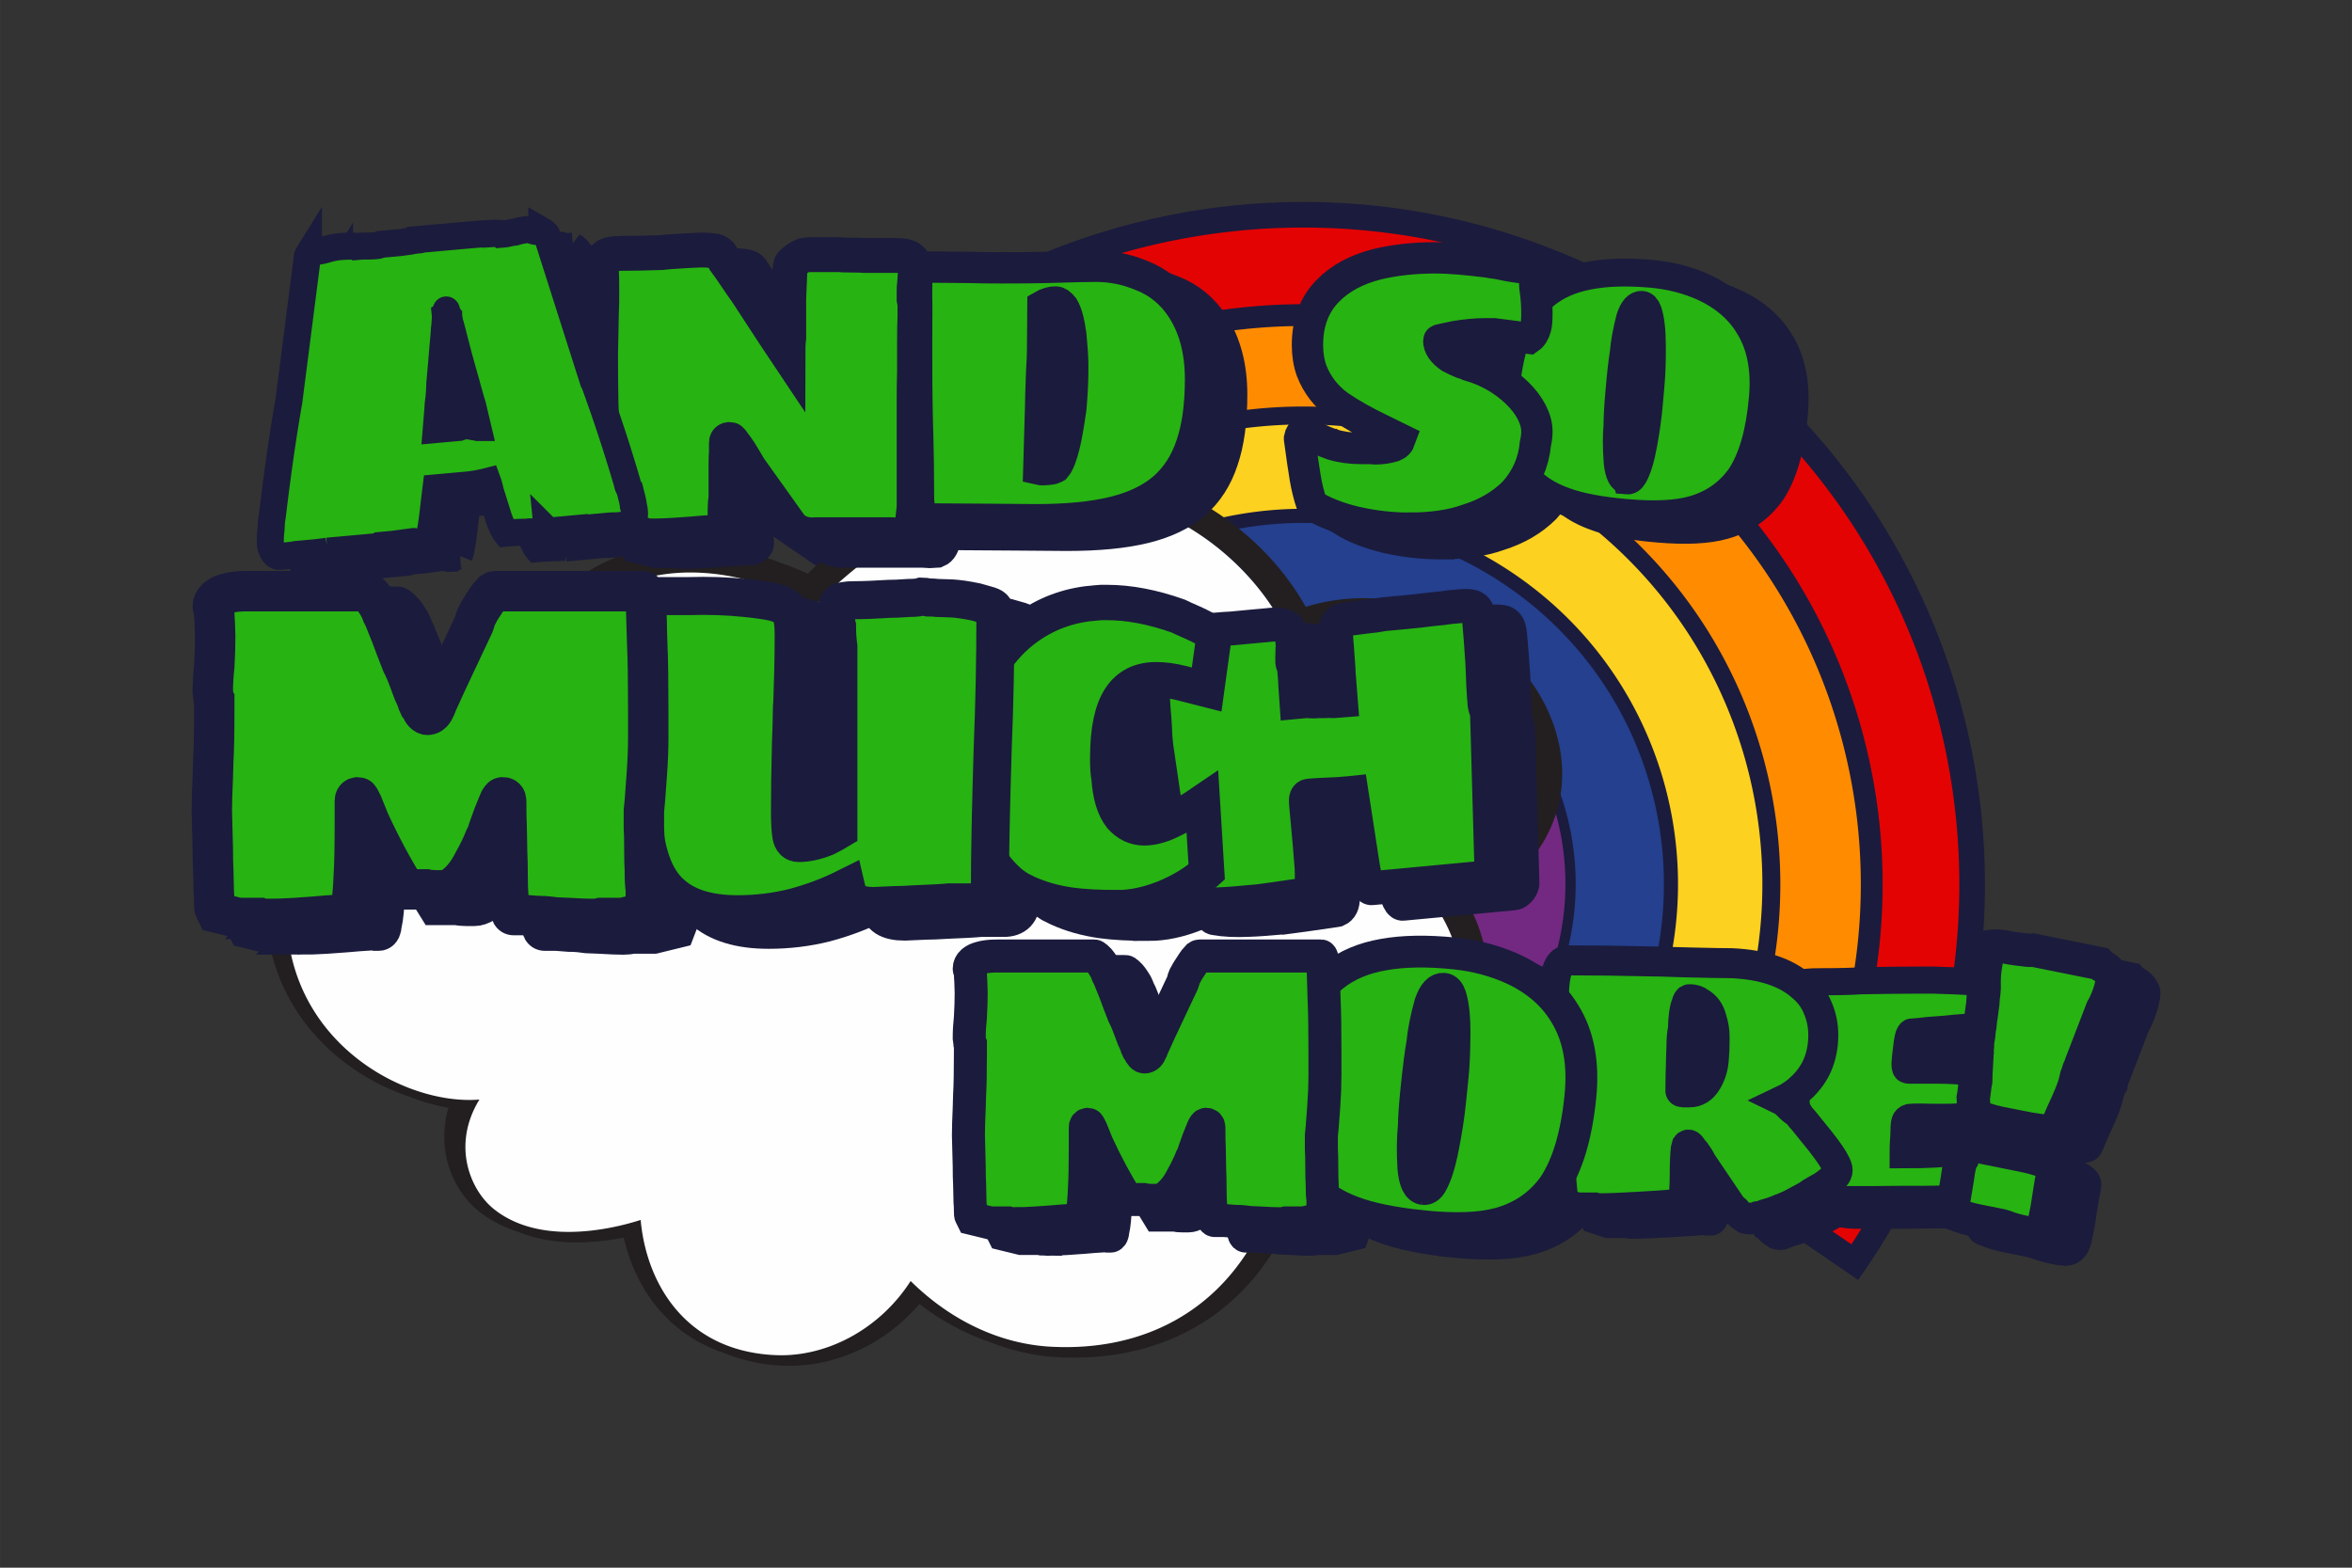 <svg xmlns="http://www.w3.org/2000/svg" width="300" height="200" viewBox="0 0 79.375 52.917"><rect x="0" y="0" width="79.375" height="52.917" fill="#333333" stroke="none"/><title>And so much more!</title><path fill="#e40303" fill-rule="evenodd" stroke="#1b1b3d" stroke-width=".865" d="M56.739 11.208c-10.288-7.053-24.344-4.43-31.397 5.858l16.765 11.492a2.258 2.258 0 1 1 3.725 2.554l16.765 11.492c7.052-10.287 4.43-24.344-5.858-31.396Z"/><path fill="#ff8c00" fill-rule="evenodd" stroke="#1b1b3d" stroke-width=".736" d="M54.823 14.002c-8.744-5.995-20.692-3.765-26.686 4.98l13.97 9.576a2.258 2.258 0 1 1 3.725 2.554l13.97 9.577c5.995-8.745 3.766-20.693-4.979-26.687Z"/><path fill="#fcd120" fill-rule="evenodd" stroke="#1b1b3d" stroke-width=".606" d="M52.908 16.796c-7.201-4.937-17.04-3.1-21.977 4.1l11.176 7.662a2.258 2.258 0 1 1 3.725 2.554l11.177 7.661c4.936-7.201 3.1-17.04-4.1-21.977z"/><path fill="#24408e" fill-rule="evenodd" stroke="#1b1b3d" stroke-width=".476" d="M50.993 19.59c-5.659-3.879-13.39-2.436-17.268 3.222l8.382 5.746a2.258 2.258 0 1 1 3.725 2.554l8.383 5.746c3.878-5.658 2.435-13.39-3.222-17.268z"/><path fill="#732982" fill-rule="evenodd" stroke="#1b1b3d" stroke-width=".346" d="M49.077 22.384a9.033 9.033 0 0 0-12.558 2.343l5.588 3.831a2.258 2.258 0 1 1 3.725 2.554l5.589 3.83a9.034 9.034 0 0 0-2.344-12.558z"/><path fill="#732982" fill-rule="evenodd" stroke="#1b1b3d" stroke-width=".216" d="M47.162 25.178a5.646 5.646 0 0 0-7.85 1.465l2.795 1.915a2.258 2.258 0 1 1 3.725 2.554l2.794 1.915a5.646 5.646 0 0 0-1.464-7.849z"/><path fill="#231f20" d="M48.462 30.613c.746 1.104 1.013 2.381.792 3.801-.418 2.695-2.403 4.133-5.897 4.278-.225 1.779-.951 3.403-2.057 4.59-1.335 1.432-3.179 2.19-5.335 2.19a8.06 7.469 0 0 1-.471-.013c-1.715-.084-3.395-.868-4.762-2.22-.98 1.533-2.668 2.507-4.373 2.507-.095 0-.19-.004-.285-.01-3.023-.18-4.273-2.51-4.452-4.558-.453.146-1.4.404-2.432.404s-1.879-.258-2.516-.765c-.814-.647-1.434-2.173-.494-3.702 0 0 .262-.295.571-.522.301-.219.446-.289.446-.289s-.292-.107-.804.012c-.42.097-.805.36-1.09.78-2.483-.276-5.57-2.401-5.624-6.163-.012-.825.399-2.794 2.04-4.336 1.369-1.285 3.222-1.937 5.507-1.937.27 0 .547.01.829.028-.002-.88.217-4.08 3.381-5.081a6.177 6.177 0 0 1 1.867-.282c1.577 0 2.892.525 3.646.905.033.561.274.948.274.948s.353-.755 1.102-1.528c1.35-1.206 3.995-3.077 7.402-3.077.23 0 .466.009.697.026 3.037.225 5.948 2.303 7.154 5.085a6.271 6.271 0 0 1 2.529-.546c2.657 0 5.066 1.844 5.603 4.289.48 2.19-.73 4.114-3.248 5.186zm4.143-5.53c-.451-2.057-2.1-3.73-4.157-4.417a6.522 6.522 0 0 0-2.43-.475c-.656 0-1.31.098-1.954.292-1.098-1.954-2.994-3.5-5.139-4.24a8.708 8.708 0 0 0-2.54-.589 9.343 8.657 0 0 0-.747-.027c-4.186 0-7.21 2.566-8.375 3.737a9.767 9.05 0 0 0-.904-.361c-.828-.323-1.927-.625-3.145-.625-.717 0-1.414.106-2.07.313-2.766.876-3.655 3.323-3.794 5.024a10.97 10.165 0 0 0-.213-.002c-2.46 0-4.463.71-5.955 2.112-1.553 1.458-2.24 3.486-2.222 4.754.05 3.44 2.442 5.628 4.826 6.428.45.178.905.308 1.348.385-.402 1.384.095 2.752 1.04 3.505.372.295.799.519 1.277.67.586.245 1.26.37 2.017.37a8.14 8.14 0 0 0 1.582-.164c.2.873.572 1.67 1.094 2.317.609.753 1.4 1.29 2.328 1.592a5.727 5.727 0 0 0 2.166.419c1.673 0 3.272-.779 4.39-2.086a8.21 8.21 0 0 0 2.373 1.284c.755.3 1.542.476 2.338.515a9.511 8.813 0 0 0 .504.012c2.345 0 4.355-.826 5.812-2.392 1.085-1.165 1.83-2.715 2.132-4.42 4.357-.353 5.658-2.744 5.969-4.746.206-1.329.022-2.547-.548-3.635 1.113-.573 1.945-1.316 2.478-2.216.598-1.009.777-2.161.52-3.334"/><path fill="#fefefe" d="M46.107 21.138c-.851 0-1.701.184-2.529.546-1.206-2.782-4.117-4.86-7.154-5.085a8.885 8.233 0 0 0-.697-.026c-4.46 0-7.617 3.21-8.27 3.93-.515-.305-2.163-1.178-4.154-1.178a6.18 6.18 0 0 0-1.867.282c-3.164 1.001-3.383 4.2-3.381 5.08a11.755 10.892 0 0 0-.83-.027c-2.284 0-4.137.652-5.506 1.937-1.641 1.542-2.052 3.51-2.04 4.336.057 4.043 3.62 6.196 6.168 6.196.114 0 .225-.005.333-.014-.94 1.529-.32 3.055.494 3.702.638.507 1.484.765 2.516.765s1.979-.258 2.432-.404c.179 2.048 1.43 4.377 4.452 4.559.095.004.19.009.285.009 1.705 0 3.393-.974 4.373-2.506 1.367 1.35 3.047 2.135 4.762 2.219.157.008.316.012.47.012h.001c2.156 0 4-.757 5.335-2.19 1.106-1.186 1.832-2.81 2.057-4.589 3.494-.145 5.479-1.583 5.897-4.278.221-1.42-.046-2.697-.792-3.8 2.517-1.073 3.73-2.998 3.248-5.187-.537-2.445-2.946-4.29-5.603-4.29"/><g fill="#1b1b3d" stroke="#1b1b3d"><path stroke-width="1.058" d="m34.332 18.056-1.943-.013q-.216 0-.28-.28-.063-.178-.063-.507 0-1.104-.025-1.967-.038-1.244-.038-2.628V9.868q0-.114.102-.215.114-.114.228-.114l1.473.013q.419.013 1.053.013.953 0 1.485-.013l.47-.013q.786-.026 1.244-.026.787 0 1.522.305.864.33 1.384 1.13.622.964.622 2.373 0 1.333-.305 2.222-.291.888-.938 1.459-.649.558-1.702.813-1.04.254-2.614.254zm1.776-1.688q.05.012.14.012.101 0 .28-.025.063-.012.088-.025.038-.026.063-.039.153-.178.292-.748.09-.356.216-1.22.064-.735.064-1.269v-.24q0-.33-.064-.99-.09-.66-.254-.927-.139-.178-.254-.178-.114 0-.203.026-.089.025-.114.037l-.115.064-.012 1.524q0 .202-.026.609l-.012.305q-.026.635-.026.913z"/><path stroke-width="1.176" d="M23.053 18.617q-.14 0-.24-.03h-.634l-.635-.154-.043-.113q-.014 0-.014-.155-.028-.424-.028-.974 0-.395-.028-.635 0-.395-.014-.593v-.493q-.07-.649-.085-1.425-.014-.776-.014-1.51l.028-1.439q.014-.24.014-.734t-.014-.734q-.042-.324.184-.48.14-.07.493-.07.522 0 1.34-.027l.312-.03q.845-.056 1.058-.056.197 0 .282.015.197.014.268.057.07.041.127.14.07.1.099.155.169.226.337.48.256.38.41.592l.931 1.426.452.677q0-.367.029-.578v-1.312l.041-1.003q.014-.112.03-.155.013-.042.04-.056l.044-.043q.168-.14.338-.211.141-.028.226-.028h.972q.113.014.396.014.31 0 .493.014h1.044q.368 0 .495.113.155.113.155.493l-.014.142-.015.225q-.014.085-.014.226v.283l.029.14v.452q-.015.24-.015.818v1.044q-.014.367-.014 1.03v3.528l-.057.536q-.056.324-.225.395l-.24.014-.24-.014h-2.54q-.282.028-.55-.07-.127-.057-.282-.184l-1.44-2.018q0-.014-.31-.522-.113-.169-.211-.296-.028-.056-.07-.084-.03-.043-.043-.043-.127 0-.127.113v.31q-.014.142-.014.466v1.086q-.03.169-.03.424v.493l.016.07q0 .114-.113.142-.07.056-.226.028-.48.028-.762.057-.169.014-.592.042-.424.029-.79.029z"/><path stroke-width=".913" d="M10.505 19.305c-.131.012-.231-.081-.3-.278a.534.534 0 0 1-.03-.15 2.557 2.557 0 0 1 .02-.461l.018-.308.029-.185c.174-1.453.358-2.734.554-3.841l.627-4.888c-.002-.02.01-.052.037-.095a.193.193 0 0 1 .099-.086l.076-.007c0 .01.016.015.047.012a2.14 2.14 0 0 0 .405-.083 2.104 2.104 0 0 1 .406-.082c.222-.02.43-.024.625-.01a3.15 3.15 0 0 1 .305-.013c.112 0 .228-.005.35-.016a.37.37 0 0 0 .133-.042l.273-.025.35-.032.362-.049c.07-.015.155-.03.256-.04.081-.005.121-.015.12-.025l.242-.022.516-.047.637-.057c.565-.052.94-.077 1.125-.072a.61.61 0 0 1 .122.005c.06-.006.097 0 .11.02.07-.005.14-.018.21-.035a1.41 1.41 0 0 1 .195-.032c.14-.044.274-.072.406-.084a.397.397 0 0 1 .186.03.437.437 0 0 0 .201.028l.075-.023.045-.004a.381.381 0 0 1 .1.083c.042.027.065.05.067.07L21 13.156a54.673 54.673 0 0 1 1.22 3.68.407.407 0 0 0 .078.192l.072.284c.031.12.05.22.057.301a.725.725 0 0 1 .031.165.618.618 0 0 1-.06.357.205.205 0 0 1-.173.107l-.197.018a3.017 3.017 0 0 1-.35.017l-.394.036-.38.034-.303.027c-.08.007-.121.006-.122-.005l-.955.087-.003-.03a.34.34 0 0 0-.155-.017l-.014.017-.015.017c.002.02-.006.032-.026.034l-.046.004-.121.01a.978.978 0 0 0-.307-.003c-.304.007-.543.018-.714.034-.07-.085-.152-.26-.248-.528l-.28-.892a2.035 2.035 0 0 0-.09-.328 4.61 4.61 0 0 1-.829.136l-.47.043-.44.04-.061.495c-.072.679-.14 1.103-.206 1.272a.492.492 0 0 0-.149.044l-.058.036h-.015l-.062.007a.24.24 0 0 1-.138-.018.102.102 0 0 0-.079-.024l-.679.092-.243.022-.227.021a.34.34 0 0 1-.15.045l-.06.006-1.394.126-.137.013a10 10 0 0 1-.681.077l-.394.036c-.08.017-.196.033-.347.046zm6.669-4.349L17 14.222a23.03 23.03 0 0 1-.224-.79c-.03-.099-.105-.367-.227-.804l-.187-.717a10.61 10.61 0 0 0-.14-.523l-.032-.196a.274.274 0 0 1-.058-.132c-.023-.115-.03-.074-.031.003.004.041-.004.067-.024.08l.006.06-.012.2a3.635 3.635 0 0 1-.024.246c-.003.082-.01.175-.02.278l-.038.43a83.73 83.73 0 0 1-.097 1.125c0 .112-.01.281-.03.507a2.605 2.605 0 0 0-.032.324l-.058.709.773-.07.104-.04.03-.004a.883.883 0 0 1 .275.006.183.183 0 0 1 .11.021c.041.006.077.014.109.021z"/><path stroke-width=".941" d="M55.946 17.842q-1.338-.116-2.095-.397-1.056-.375-1.553-1.188-.572-.967-.432-2.587.1-1.159.428-1.946.33-.788.914-1.258.585-.47 1.449-.633.876-.174 2.102-.068.957.083 1.774.449 1.003.46 1.51 1.274.63.973.501 2.458-.149 1.732-.751 2.655-.594.843-1.605 1.13-.824.234-2.242.111zm.005-1.098q.135.012.228-.151.2-.345.336-1.116.129-.703.182-1.332l.04-.45.024-.281q.042-.495.037-1.21 0-.77-.136-1.178-.074-.199-.197-.21-.248-.022-.401.44-.169.644-.215 1.172-.073.447-.155 1.404-.056.64-.058 1.06-.046.529.006 1.235.062.596.309.616z"/><path stroke-width="1.058" d="M48.626 18.354q-.901 0-1.815-.203-.902-.215-1.485-.584-.152-.456-.228-.914-.077-.456-.191-1.307v-.039q.026-.151.165-.228.482.292.927.445.444.139.977.139h.305l.203.013q.291 0 .596-.09.166-.062.228-.24l-.672-.33q-.774-.368-1.396-.787-.647-.47-.927-1.193-.139-.394-.139-.864 0-1.141.698-1.84.61-.621 1.65-.888.902-.216 1.98-.216.635 0 1.751.14.114.025.318.05l.381.076q.432.077.635.077.012 0 .038.037l.063.064q.05.09.102.09h.025l.025.265q0 .19.038.407.039.318.039.685 0 .318-.039.456-.064.255-.228.369l-1.181-.152h-.304q-.432 0-.99.09l-.42.088q-.151.025-.151.05 0 .305.393.572.19.101.38.178.191.063.242.089.939.266 1.625.926.317.305.495.647t.178.66q0 .19-.05.407-.09.95-.725 1.65-.622.62-1.56.913-.814.291-1.956.291z"/><path stroke-width="1.144" d="M43.435 30.956q-.86.081-1.287.094-.658.034-1.163-.057-.055.005-.126-.153-.052-.12-.06-.188l-.727-4.95-.025-.274q-.01-.095-.018-.343-.01-.247-.049-.657l-.04-.714q-.024-.273-.023-.41-.04-.41-.048-.796l-.016-.165q.008-.055.007-.069.026-.016.09-.077.075-.076.126-.123.125-.135.384-.16l.794-.074.218-.02q.139 0 .507-.034.397-.038.644-.048l.628-.06.507-.046.204-.02q.355-.033.49.064.175.109.208.464l.013.136q.005.056-.003.111t-.003.11l-.007.222.002.165q.005.055.038.107.018.053.026.136.035.369.037.534l.039.561.355-.033q.182.024.387.005.276.002.385-.008.125.015.372-.007l-.074-.93q.002-.125-.02-.358l-.04-.561-.01-.11q-.02-.218-.021-.384-.003-.178.03-.25.073-.118.182-.128.08-.035.38-.063l.368-.048q.397-.038.654-.09l.779-.073q.546-.051.79-.088.48-.045.656-.076l.37-.034q.327-.03.444.04.087.048.125.154.036.094.053.285.05.533.109 1.437.027.88.077 1.414.007.081.04.134.006.054.024.094.015.026.016.04l.147 5.225q.006.07-.077.2-.111.136-.208.145l-3.758.353q-.04.004-.089-.06-.046-.065-.084-.171-.02-.068-.058-.175-.025-.121-.055-.298l-.388-2.514-.096.01q-.37.034-.589.04-.522.022-.645.034l-.11.01q-.122.011-.1.244.158 1.695.188 2.16.01.11.009.523.002.318-.197.405l-.203.033q-1.062.155-1.484.209z"/><path stroke-width="1.194" d="M38.763 31.163q-.946 0-1.576-.085-.817-.115-1.476-.417l-.258-.128q-.157-.1-.272-.187-.472-.4-.774-.903-.243-.257-.444-.715-.387-1.003-.387-2.394 0-1.632.674-2.865.588-1.175 1.561-1.834.989-.673 2.236-.76l.171-.013h.187q1.118 0 2.407.458.115.058.502.228.387.173.716.388l-.258 1.863-.845-.215q-.459-.115-.86-.115-.803 0-1.204.601-.43.632-.43 2.05 0 .459.043.645.058.902.402 1.332.33.372.787.372.431 0 .961-.272.459-.215 1.003-.587l.144 2.35q-.56.516-1.434.874-.83.33-1.576.33z"/><path stroke-width="1.284" d="M25.939 31.385q-1.463 0-2.219-.677-.632-.54-.863-1.727-.154-.785-.154-2.357 0-1.14.124-2.495 0-.216.03-.616.016-.324.032-.91.015-.601.015-1.048 0-.23-.03-.323-.032-.216-.032-.339 0-.247.524-.247h.924q.987-.03 1.896.062.631.062.97.139.416.108.555.307.124.232.124.802 0 .693-.016 1.279-.016.57-.031 1.017-.016.107-.016.339 0 .307-.03 1.048-.032 1.355-.032 2.265 0 .57.047.831.046.246.246.246.417 0 .91-.199.307-.155.431-.231v-6.194q-.047-.355-.047-.694-.03-.092-.03-.261v-.14q0-.277.108-.385.107-.092.508-.092.447 0 1.155-.045.248 0 .678-.031.308 0 .447-.047.092 0 .216.03.185 0 .308.017l.463.015q.338.016.847.123l.43.123q.14.046.17.109.047.06.047.153 0 2.28-.093 4.575-.092 3.02-.092 4.562 0 .615-.586.615h-.785q-.308.032-1.126.063-.461.03-.724.03l-.708.031q-.417 0-.632-.138-.215-.14-.293-.478-.832.416-1.757.662-.923.231-1.91.231z"/><path stroke-width="1.364" d="M10.097 31.543q-.164 0-.262-.032h-.736l-.737-.18-.065-.13q-.017 0-.017-.18 0-.23-.016-.377l-.017-.752q-.016-.246-.016-.738l-.033-1.26q0-.41.033-1.129l.016-.556q.033-.524.033-1.719v-.327q-.033-.05-.033-.18l-.016-.115q0-.409.05-.85.031-.556.031-1.016l-.015-.458q-.017-.18-.017-.426 0-.016-.033-.048-.016-.033-.016-.065 0-.164.131-.278.131-.116.328-.165.26-.082.67-.082h4.043q.016 0 .049.033t.065.05q.131.114.328.44.05.1.098.23.066.115.164.377.114.261.31.802l.197.506q.131.246.295.705l.098.262q.066.13.114.26.033.116.066.182.05.05.05.065.113.262.244.262.164 0 .263-.262.015-.017.032-.065.016-.066.082-.197l.245-.54.655-1.391.278-.589q.05-.131.065-.213.033-.099.066-.131.065-.147.311-.507.082-.132.147-.197.05-.016.066-.05.017-.032.05-.032h5.023q.032 0 .081.246l.05 1.604q.032.687.032 2.16v.95q0 .555-.05 1.243-.049.688-.065.883l-.032.328v.573q.016.229.016.687 0 .492.016.737 0 .475.033.655v.655l-.05.13-.735.18h-.736q-.116.033-.278.033-.295 0-.82-.033l-.408-.016q-.115-.016-.262-.032-.147-.017-.36-.017l-.639-.05q-.032 0-.05.017h-.13q-.082 0-.099-.18-.097-.327-.097-1.113 0-.523-.017-.818l-.016-.883q-.016-.295-.016-.852 0-.13-.115-.13-.065 0-.13.163l-.18.442-.148.41-.066.195q-.032.1-.081.18l-.082.197q-.147.328-.378.737-.244.441-.605.703-.196.114-.343.114h-.246q-.196 0-.327-.032h-.687q-.655-1.047-1.228-2.291l-.245-.605q-.1-.214-.13-.214-.116 0-.116.131v.77q0 1.145-.033 1.686-.033.85-.114 1.178-.017.212-.098.212h-.114l-.083-.016q-.556.033-.883.066-.197.016-.688.05-.491.031-.916.031z"/><path stroke-width=".915" d="M62.552 41.019q-.054 0-.165-.011-.109-.022-.263-.033l-.23-.055q-.055-.01-.088-.022-.022-.022-.011-.033 0-.286-.033-.757 0-.165-.01-.286-.012-.132-.023-.22l-.021-.472q0-.186-.022-.472l-.011-.34q0-.418-.012-.648-.01-.231-.01-.967 0-.691.01-1.427.012-.735.066-1.394 0-.121.263-.199.165-.02.55-.02.889 0 1.306-.033 1.296-.022 1.955-.022h.483q.9.022 1.384.065.175 0 .252.417.033.077.077.396.033.165.088.406.01.066 0 .132v.066q-.011.109-.122.109-.043-.01-.13-.01-.462 0-1.132.076l-.582.044q-.362.045-.57.055-.033 0-.089.132-.043.142-.099.659l-.022.274q0 .143.034.187.033.033.142.033h.978q.427 0 .977.054h.131q.143.034.176.11.045.066.055.143l.044.978v.033q0 .186-.395.218-.231.056-.878.056-.56 0-.725-.01-.318 0-.385.01-.12.033-.154.132-.033.087-.033.308 0 .142-.021.406-.01.131-.01.417.712 0 1.053-.023.373-.032 1.054-.032.045 0 .088.077.055.11.176.493.065.22.132.55.022.077.022.164 0 .231-.22.231-.285 0-.769.022-.252.022-.79.022-1.153 0-1.735.01z"/><path stroke-width="1.012" d="M60.056 41.685q-.05 0-.085-.012-.183-.11-.304-.243-.037-.06-.049-.06-.012-.025-.036-.025l-.024-.012-.049-.05-1.032-1.529q-.073-.158-.207-.34-.085-.085-.145-.183-.05-.072-.098-.072-.035 0-.06.037-.012.035-.024.097-.037.327-.037.886 0 .534-.06.863-.037.158-.11.158h-.073q-.024-.012-.049-.012l-.012-.013q-.424.036-1.275.085-.826.049-1.262.049-.123 0-.195-.025h-.595l-.437-.145-.037-.097q0-.012-.012-.05v-.096q0-.073-.025-.268l-.047-.582-.086-1.094-.036-.448q0-.219-.012-.39-.012-.169-.024-.291l-.025-.267q-.037-.498-.037-.935v-.037q.013-.024.013-.097.024-.072.024-.23l.012-.219.013-.146q0-.255-.025-.74-.049-.304-.049-.778 0-.68.086-.996.109-.436.364-.436 1.373 0 2.793.035.316 0 .948.025l.473.012q.972.024 1.348.024 1.567.072 2.368.789.365.304.535.73.182.424.182.91 0 .558-.206 1.032-.17.377-.487.693-.303.303-.692.486.074.036.195.157.049.061.17.159l.17.12q.036.061.085.122.05.05.097.109l.57.705q.39.498.499.728.084.159.084.243 0 .121-.096.219-.097.097-.292.243-.146.11-.34.206-.182.098-.28.182l-.449.243q-.243.134-.522.231-.012 0-.036.012-.012.012-.05.024-.072.037-.4.134-.06.037-.207.06-.035.026-.084.037-.049.012-.072.012h-.062q-.012.06-.049.06h-.035zm-1.992-4.288q.377 0 .596-.375.205-.34.23-.778.024-.255.024-.607v-.134q0-.278-.097-.582-.097-.39-.4-.559-.135-.11-.353-.11-.06 0-.097.147-.11.267-.121.85-.05.243-.05.57l-.012.364q-.024.705-.024 1.167 0 .011.012.023.012.013.025.013l.084.012z"/><path stroke-width="1.074" d="M49.067 41.915q-1.527-.157-2.386-.49-1.198-.447-1.751-1.384-.637-1.114-.449-2.96.135-1.32.524-2.214.39-.893 1.064-1.42.676-.527 1.666-.699 1.002-.182 2.4-.04 1.09.112 2.017.543 1.137.543 1.703 1.482.701 1.122.529 2.814-.202 1.975-.905 3.017-.692.953-1.852 1.262-.945.253-2.56.09zm.024-1.254q.153.014.263-.17.234-.39.402-1.266.158-.8.232-1.518l.052-.512.033-.32q.058-.566.063-1.38.013-.88-.134-1.35-.08-.228-.222-.243-.282-.028-.465.497-.205.731-.265 1.334-.091.509-.203 1.599-.074.73-.084 1.209-.062.602-.015 1.41.06.68.343.71z"/><path stroke-width="1.114" d="M35.283 41.832q-.134 0-.214-.027h-.601l-.602-.147-.053-.107q-.014 0-.014-.147 0-.188-.013-.308l-.014-.615q-.013-.2-.013-.602l-.027-1.029q0-.333.027-.923l.013-.453q.027-.428.027-1.404v-.268q-.027-.04-.027-.147l-.013-.093q0-.335.04-.695.026-.454.026-.83l-.012-.374q-.014-.147-.014-.347 0-.013-.027-.04-.013-.027-.013-.053 0-.134.107-.229.107-.092.268-.133.213-.066.547-.066h3.302q.014 0 .04.027.028.025.054.04.107.093.267.36.04.08.08.187.054.093.135.308.093.213.253.655l.16.414q.108.201.242.575l.08.214q.053.107.094.214.025.094.053.147.04.04.04.054.093.213.2.213.134 0 .215-.213.013-.014.026-.054.013-.053.067-.16l.2-.441.535-1.137.228-.481q.04-.107.052-.174.027-.08.054-.107.054-.12.254-.414.068-.107.12-.16.04-.014.054-.04.014-.027.04-.027h4.105q.026 0 .066.2l.04 1.31q.027.561.027 1.765v.774q0 .456-.04 1.018-.04.56-.054.721l-.027.268v.467q.014.188.014.561 0 .401.013.602 0 .388.027.536v.534l-.04.107-.601.147h-.603q-.093.027-.227.027-.24 0-.668-.027l-.334-.014q-.094-.013-.214-.027-.12-.013-.294-.013l-.522-.04q-.026 0-.04.014h-.106q-.067 0-.08-.147-.08-.268-.08-.91 0-.427-.014-.667l-.013-.723q-.014-.24-.014-.695 0-.107-.093-.107-.054 0-.107.134l-.147.36-.12.335-.054.16q-.027.08-.068.147l-.066.161q-.12.267-.308.602-.2.36-.494.574-.16.094-.28.094h-.201q-.16 0-.268-.027h-.561q-.535-.856-1.003-1.871l-.2-.495q-.08-.174-.107-.174-.094 0-.094.107v.629q0 .935-.026 1.376-.027.695-.094.963-.014.174-.08.174h-.093l-.068-.013q-.454.026-.721.053-.161.013-.562.04-.401.027-.749.027z"/><path stroke-width="1.124" d="M68.542 38.434q-.264-.053-.456-.119-.352-.099-.437-.157-.04-.076.003-.425-.008-.098-.01-.153l.02-.106.023-.175q-.005-.042.04-.267-.003-.124.045-.911.016-.08.005-.164.005-.095.01-.122-.004-.111.028-.27.018-.092.023-.188.008-.108.03-.213.027-.27.046-.362l.026-.2q.032-.16.043-.419.02-.105.032-.295-.013-.484.046-.775.05-.25.017-.56.008-.04.023-.05.032-.022.075-.027.256-.044.612.027.12.025.334.054.213.03.348.042.067.014.194-.002l2.233.45q.054.066.142.111.198.11.278.262.052.08.026.212-.11.541-.343.947l-.718 1.863-.02.093q-.049.044-.073.163l-.061.167-.02.092q-.052.264-.277.77-.167.351-.406.92-.005.028-.064.043-.057.016-.139.013-.252.02-1.018-.136zm.905 3.701q-.462-.093-.716-.198l-.156-.046-.766-.154q-.476-.096-.767-.223-.132-.027-.12-.08l.19-1.157q.017-.148.056-.347.027-.13.051-.182.022-.105.056-.138l.019-.094.031-.159q.013-.065.093-.119.095-.062.188-.043.159.031.253.036l.33.067.318.063.277.057.515.103q.437.089.73.202.357.14.324.3-.095.475-.122.675-.021.107-.1.64l-.1.489q-.05.182-.12.25-.07.082-.182.088-.052-.01-.12-.01-.07 0-.162-.02z"/></g><path fill="#27b312" stroke="#1b1b3d" stroke-width="1.058" d="m33.282 17.53-1.943-.012q-.216 0-.28-.28-.063-.178-.063-.507 0-1.104-.025-1.967-.038-1.244-.038-2.628V9.343q0-.114.102-.215.114-.114.228-.114l1.473.013q.419.013 1.053.013.953 0 1.485-.013l.47-.013q.786-.026 1.244-.026.787 0 1.522.305.864.33 1.384 1.13.622.964.622 2.373 0 1.333-.305 2.222-.291.888-.938 1.459-.649.558-1.702.813-1.04.254-2.614.254zm1.776-1.687q.05.012.14.012.101 0 .28-.025.063-.012.088-.025.038-.026.063-.039.153-.178.292-.748.09-.356.216-1.22.064-.735.064-1.269v-.24q0-.33-.064-.99-.09-.66-.254-.927-.139-.178-.254-.178-.114 0-.203.026-.089.025-.114.037l-.115.064-.012 1.524q0 .202-.026.609l-.012.305q-.026.635-.026.913z"/><path fill="#27b312" stroke="#1b1b3d" stroke-width="1.176" d="M22.003 18.092q-.14 0-.24-.03h-.634l-.635-.154-.043-.113q-.014 0-.014-.155-.028-.424-.028-.974 0-.395-.028-.635 0-.395-.014-.593v-.493q-.07-.649-.085-1.425-.014-.776-.014-1.51l.028-1.439q.014-.24.014-.734t-.014-.734q-.042-.324.184-.48.14-.07.493-.07.522 0 1.34-.027l.312-.03q.845-.056 1.058-.056.197 0 .282.015.197.014.268.057.07.041.127.14.07.1.099.155.169.226.337.48.256.38.41.592l.931 1.426.452.677q0-.367.029-.578v-1.312l.041-1.003q.014-.112.03-.155.013-.042.04-.056l.044-.043q.168-.14.338-.211.141-.028.226-.028h.972q.113.014.396.014.31 0 .493.014h1.044q.368 0 .495.113.155.113.155.493l-.014.142-.015.225q-.014.085-.014.226v.283l.029.14v.452q-.015.24-.015.818v1.044q-.014.367-.014 1.03v3.528l-.057.536q-.056.324-.225.395l-.24.014-.24-.014h-2.54q-.282.028-.55-.07-.127-.057-.282-.184l-1.44-2.018q0-.014-.31-.522-.113-.169-.211-.296-.028-.056-.07-.084-.03-.043-.043-.043-.127 0-.127.113v.31q-.014.142-.014.466v1.086q-.03.169-.03.424v.493l.016.07q0 .114-.113.142-.07.056-.226.028-.48.028-.762.057-.169.014-.592.042-.424.029-.79.029z"/><path fill="#27b312" stroke="#1b1b3d" stroke-width=".913" d="M9.455 18.78c-.131.012-.231-.081-.3-.278a.534.534 0 0 1-.03-.15 2.557 2.557 0 0 1 .02-.461l.018-.308.029-.185c.174-1.453.358-2.734.554-3.841l.627-4.888c-.002-.02.01-.052.037-.095a.193.193 0 0 1 .099-.086l.076-.007c0 .01.016.015.047.012a2.14 2.14 0 0 0 .405-.083 2.104 2.104 0 0 1 .406-.082c.222-.02.43-.024.625-.01a3.15 3.15 0 0 1 .305-.013c.112 0 .228-.005.35-.016a.37.37 0 0 0 .133-.042l.273-.025.35-.032.362-.049c.07-.015.155-.03.256-.04.081-.005.121-.015.12-.025l.242-.022.516-.047.637-.057c.565-.052.94-.077 1.125-.072a.61.61 0 0 1 .122.005c.06-.006.097 0 .11.02.07-.005.14-.018.21-.035a1.41 1.41 0 0 1 .195-.032c.14-.044.274-.072.406-.084a.397.397 0 0 1 .186.03.437.437 0 0 0 .201.028l.075-.023.045-.004a.381.381 0 0 1 .1.083c.042.027.065.05.067.07l1.496 4.695a54.673 54.673 0 0 1 1.22 3.68.407.407 0 0 0 .078.192l.072.284c.031.12.05.22.057.301a.725.725 0 0 1 .031.165.618.618 0 0 1-.06.357.205.205 0 0 1-.173.107l-.197.018a3.017 3.017 0 0 1-.35.017l-.394.036-.38.034-.303.027c-.08.007-.121.006-.122-.005l-.955.087-.003-.03a.34.34 0 0 0-.155-.017l-.014.017-.015.017c.002.02-.006.032-.026.034l-.046.004-.121.01a.978.978 0 0 0-.307-.003c-.304.007-.543.018-.714.034-.07-.085-.152-.26-.248-.528l-.28-.892a2.035 2.035 0 0 0-.09-.328 4.61 4.61 0 0 1-.829.136l-.47.043-.44.04-.061.495c-.072.679-.14 1.103-.206 1.272a.492.492 0 0 0-.149.044l-.058.036h-.015l-.062.007a.24.24 0 0 1-.138-.018.102.102 0 0 0-.079-.024l-.679.092-.243.022-.227.021a.34.34 0 0 1-.15.045l-.06.006-1.394.126-.137.013a10 10 0 0 1-.681.077l-.394.036c-.08.017-.196.033-.347.046zm6.669-4.349-.174-.734a23.03 23.03 0 0 1-.224-.79c-.03-.099-.105-.367-.227-.804l-.187-.717a10.61 10.61 0 0 0-.14-.523l-.032-.196a.274.274 0 0 1-.058-.132c-.023-.115-.03-.074-.031.003.004.041-.004.067-.024.08l.006.06-.012.2a3.635 3.635 0 0 1-.024.246c-.003.082-.01.175-.02.278l-.038.43a83.73 83.73 0 0 1-.097 1.125c0 .112-.01.281-.03.507a2.605 2.605 0 0 0-.032.324l-.058.709.773-.07.104-.04.03-.004a.883.883 0 0 1 .275.006.183.183 0 0 1 .11.021c.041.006.077.014.109.021z"/><path fill="#27b312" stroke="#1b1b3d" stroke-width=".941" d="M54.896 17.317q-1.338-.116-2.095-.397-1.056-.375-1.553-1.188-.572-.967-.432-2.587.1-1.159.428-1.946.33-.788.914-1.258.585-.47 1.449-.633.876-.174 2.102-.068.957.083 1.774.449 1.003.46 1.51 1.274.63.973.501 2.458-.149 1.732-.751 2.655-.594.843-1.605 1.13-.824.234-2.242.111zm.005-1.098q.135.012.228-.151.2-.345.336-1.116.129-.703.182-1.332l.04-.45.024-.281q.042-.495.037-1.21 0-.77-.136-1.178-.074-.199-.197-.21-.248-.022-.401.44-.169.644-.215 1.172-.073.447-.155 1.404-.056.64-.058 1.06-.046.529.006 1.235.062.596.309.616z"/><path fill="#27b312" stroke="#1b1b3d" stroke-width="1.058" d="M47.576 17.83q-.901 0-1.815-.204-.902-.215-1.485-.584-.152-.456-.228-.914-.077-.456-.191-1.307v-.039q.026-.151.165-.228.482.292.927.445.444.139.977.139h.305l.203.013q.291 0 .596-.09.166-.062.228-.24l-.672-.33q-.774-.368-1.396-.787-.647-.47-.927-1.193-.139-.394-.139-.864 0-1.141.698-1.84.61-.621 1.65-.888.902-.216 1.98-.216.635 0 1.751.14.114.025.318.05l.381.076q.432.077.635.077.012 0 .038.037l.063.064q.05.09.102.09h.025l.025.265q0 .19.038.407.039.318.039.685 0 .318-.039.456-.064.255-.228.369l-1.181-.152h-.304q-.432 0-.99.09l-.42.088q-.151.025-.151.05 0 .305.393.572.19.101.38.178.191.063.242.089.939.266 1.625.926.317.305.495.647t.178.66q0 .19-.05.407-.09.95-.725 1.65-.622.62-1.56.913-.814.291-1.956.291z"/><path fill="#27b312" stroke="#1b1b3d" stroke-width="1.144" d="M42.385 30.43q-.86.082-1.287.095-.658.034-1.163-.057-.055.005-.126-.153-.052-.12-.06-.188l-.727-4.95-.025-.274q-.01-.095-.018-.343-.01-.247-.049-.657l-.04-.714q-.024-.273-.023-.41-.04-.41-.048-.796l-.016-.165q.008-.055.007-.069.026-.016.09-.077.075-.076.126-.123.125-.135.384-.16l.794-.074.218-.02q.139 0 .507-.034.397-.038.644-.048l.628-.06.507-.046.204-.02q.355-.033.49.064.175.109.208.464l.013.136q.005.056-.003.111t-.003.11l-.007.222.002.165q.005.055.038.107.018.053.026.136.035.369.037.534l.039.561.355-.033q.182.024.387.005.276.002.385-.008.125.015.372-.007l-.074-.93q.002-.125-.02-.358l-.04-.561-.01-.11q-.02-.218-.021-.384-.003-.178.03-.25.073-.118.182-.128.08-.035.38-.063l.368-.048q.397-.038.654-.09l.779-.073q.546-.051.79-.088.48-.045.656-.076l.37-.034q.327-.03.444.04.087.048.125.154.036.094.053.285.05.533.109 1.437.027.88.077 1.414.007.081.04.134.006.054.024.094.015.026.016.04l.147 5.225q.006.07-.077.2-.111.136-.208.145l-3.758.353q-.04.004-.089-.06-.046-.065-.084-.171-.02-.068-.058-.175-.025-.121-.055-.298l-.388-2.514-.096.01q-.37.034-.589.04-.522.022-.645.034l-.11.01q-.122.011-.1.244.158 1.695.188 2.16.01.11.009.523.002.318-.197.405l-.203.033q-1.062.155-1.484.209z"/><path fill="#27b312" stroke="#1b1b3d" stroke-width="1.194" d="M37.713 30.638q-.946 0-1.576-.085-.817-.115-1.476-.417l-.258-.128q-.157-.1-.272-.187-.472-.4-.774-.903-.243-.257-.444-.715-.387-1.003-.387-2.394 0-1.632.674-2.865.588-1.175 1.561-1.834.989-.673 2.236-.76l.171-.013h.187q1.118 0 2.407.458.115.058.502.228.387.173.716.388l-.258 1.863-.845-.215q-.459-.115-.86-.115-.803 0-1.204.601-.43.632-.43 2.05 0 .459.043.645.058.902.402 1.332.33.372.787.372.431 0 .961-.272.459-.215 1.003-.587l.144 2.35q-.56.516-1.434.874-.83.33-1.576.33z"/><path fill="#27b312" stroke="#1b1b3d" stroke-width="1.284" d="M24.889 30.86q-1.463 0-2.219-.677-.632-.54-.863-1.727-.154-.785-.154-2.357 0-1.14.124-2.495 0-.216.03-.616.016-.324.032-.91.015-.601.015-1.048 0-.23-.03-.323-.032-.216-.032-.339 0-.247.524-.247h.924q.987-.03 1.896.062.631.062.97.139.416.108.555.307.124.232.124.802 0 .693-.016 1.279-.016.57-.031 1.017-.016.107-.016.339 0 .307-.03 1.048-.032 1.355-.032 2.265 0 .57.047.831.046.246.246.246.417 0 .91-.199.307-.155.431-.231v-6.194q-.047-.355-.047-.694-.03-.092-.03-.261v-.14q0-.277.108-.385.107-.092.508-.092.447 0 1.155-.045.248 0 .678-.031.308 0 .447-.047.092 0 .216.03.185 0 .308.017l.463.015q.338.016.847.123l.43.123q.14.046.17.109.047.06.047.153 0 2.28-.093 4.575-.092 3.02-.092 4.562 0 .615-.586.615h-.785q-.308.032-1.126.063-.461.03-.724.03l-.708.031q-.417 0-.632-.138-.215-.14-.293-.478-.832.416-1.757.662-.923.231-1.91.231z"/><path fill="#27b312" stroke="#1b1b3d" stroke-width="1.364" d="M9.047 31.018q-.164 0-.262-.032h-.736l-.737-.18-.065-.13q-.017 0-.017-.18 0-.23-.016-.377l-.017-.752q-.016-.246-.016-.738l-.033-1.26q0-.41.033-1.129l.016-.556q.033-.524.033-1.719v-.327q-.033-.05-.033-.18l-.016-.115q0-.409.05-.85.031-.556.031-1.016l-.015-.458q-.017-.18-.017-.426 0-.016-.033-.048-.016-.033-.016-.065 0-.164.131-.278.131-.116.328-.165.26-.082.67-.082h4.043q.016 0 .049.033t.065.05q.131.114.328.44.05.1.098.23.066.115.164.377.114.261.31.802l.197.506q.131.246.295.705l.098.262q.066.13.114.26.033.116.066.182.05.05.05.065.113.262.244.262.164 0 .263-.262.015-.017.032-.065.016-.066.082-.197l.245-.54.655-1.391.278-.589q.05-.131.065-.213.033-.099.066-.131.065-.147.311-.507.082-.132.147-.197.05-.016.066-.05.017-.032.05-.032h5.023q.032 0 .081.246l.05 1.604q.032.687.032 2.16v.95q0 .555-.05 1.243-.049.688-.065.883l-.032.328v.573q.016.229.016.687 0 .492.016.737 0 .475.033.655v.655l-.05.13-.735.18h-.736q-.116.033-.278.033-.295 0-.82-.033l-.408-.016q-.115-.016-.262-.032-.147-.017-.36-.017l-.639-.05q-.032 0-.05.017h-.13q-.082 0-.099-.18-.097-.327-.097-1.113 0-.523-.017-.818l-.016-.883q-.016-.295-.016-.852 0-.13-.115-.13-.065 0-.13.163l-.18.442-.148.41-.066.195q-.032.1-.081.18l-.082.197q-.147.328-.378.737-.244.441-.605.703-.196.114-.343.114h-.246q-.196 0-.327-.032h-.687q-.655-1.047-1.228-2.291l-.245-.605q-.1-.214-.13-.214-.116 0-.116.131v.77q0 1.145-.033 1.686-.033.85-.114 1.178-.017.212-.098.212h-.114l-.083-.016q-.556.033-.883.066-.197.016-.688.05-.491.031-.916.031z"/><path fill="#27b312" stroke="#1b1b3d" stroke-width=".915" d="M61.502 40.494q-.054 0-.165-.011-.109-.022-.263-.033l-.23-.055q-.055-.01-.088-.022-.022-.022-.011-.033 0-.286-.033-.757 0-.165-.01-.286-.012-.132-.023-.22l-.021-.472q0-.186-.022-.472l-.011-.34q0-.418-.012-.648-.01-.231-.01-.967 0-.691.01-1.427.012-.735.066-1.394 0-.121.263-.199.165-.02.55-.02.889 0 1.306-.033 1.296-.022 1.955-.022h.483q.9.022 1.384.065.175 0 .252.417.033.077.077.396.033.165.088.406.01.066 0 .132v.066q-.011.109-.122.109-.043-.01-.13-.01-.462 0-1.132.076l-.582.044q-.362.045-.57.055-.033 0-.089.132-.043.142-.099.659l-.022.274q0 .143.034.187.033.033.142.033h.978q.427 0 .977.054h.131q.143.034.176.11.045.066.055.143l.044.978v.033q0 .186-.395.218-.231.056-.878.056-.56 0-.725-.01-.318 0-.385.01-.12.033-.154.132-.033.087-.033.308 0 .142-.021.406-.01.131-.01.417.712 0 1.053-.023.373-.032 1.054-.032.045 0 .088.077.055.11.176.493.065.22.132.55.022.077.022.164 0 .231-.22.231-.285 0-.769.022-.252.022-.79.022-1.153 0-1.735.01z"/><path fill="#27b312" stroke="#1b1b3d" stroke-width="1.012" d="M59.006 41.16q-.05 0-.085-.012-.183-.11-.304-.243-.037-.06-.049-.06-.012-.025-.036-.025l-.024-.012-.049-.05-1.032-1.529q-.073-.158-.207-.34-.085-.085-.145-.183-.05-.072-.098-.072-.035 0-.06.037-.012.035-.024.097-.037.327-.037.886 0 .534-.06.863-.037.158-.11.158h-.073q-.024-.012-.049-.012l-.012-.013q-.424.036-1.275.085-.826.049-1.262.049-.123 0-.195-.025h-.595l-.437-.145-.037-.097q0-.012-.012-.05v-.096q0-.073-.025-.268l-.047-.582-.086-1.094-.036-.448q0-.219-.012-.39-.012-.169-.024-.291l-.025-.267q-.037-.498-.037-.935v-.037q.013-.024.013-.097.024-.072.024-.23l.012-.219.013-.146q0-.255-.025-.74-.049-.304-.049-.778 0-.68.086-.996.109-.436.364-.436 1.373 0 2.793.035.316 0 .948.025l.473.012q.972.024 1.348.024 1.567.072 2.368.789.365.304.535.73.182.424.182.91 0 .558-.206 1.032-.17.377-.487.693-.303.303-.692.486.074.036.195.157.049.061.17.159l.17.12q.036.061.085.122.05.05.097.109l.57.705q.39.498.499.728.084.159.084.243 0 .121-.096.219-.097.097-.292.243-.146.11-.34.206-.182.098-.28.182l-.449.243q-.243.134-.522.231-.012 0-.036.012-.012.012-.05.024-.072.037-.4.134-.06.037-.207.06-.035.026-.084.037-.049.012-.072.012h-.062q-.012.06-.049.06h-.035zm-1.992-4.288q.377 0 .596-.375.205-.34.23-.778.024-.255.024-.607v-.134q0-.278-.097-.582-.097-.39-.4-.559-.135-.11-.353-.11-.06 0-.097.147-.11.267-.121.85-.05.243-.05.57l-.012.364q-.024.705-.024 1.167 0 .011.012.023.012.013.025.013l.084.012z"/><path fill="#27b312" stroke="#1b1b3d" stroke-width="1.074" d="M48.017 41.39q-1.527-.157-2.386-.49-1.198-.447-1.751-1.384-.637-1.114-.449-2.96.135-1.32.524-2.214.39-.893 1.064-1.42.676-.527 1.666-.699 1.002-.182 2.4-.04 1.09.112 2.017.543 1.137.543 1.703 1.482.701 1.122.529 2.814-.202 1.975-.905 3.017-.692.953-1.852 1.262-.945.253-2.56.09zm.024-1.254q.153.014.263-.17.234-.39.402-1.266.158-.8.232-1.518l.052-.512.033-.32q.058-.566.063-1.38.013-.88-.134-1.35-.08-.228-.222-.243-.282-.028-.465.497-.205.731-.265 1.334-.091.509-.203 1.599-.074.73-.084 1.209-.062.602-.015 1.41.06.68.343.71z"/><path fill="#27b312" stroke="#1b1b3d" stroke-width="1.114" d="M34.233 41.307q-.134 0-.214-.027h-.601l-.602-.147-.053-.107q-.014 0-.014-.147 0-.188-.013-.308l-.014-.615q-.013-.2-.013-.602l-.027-1.029q0-.333.027-.923l.013-.453q.027-.428.027-1.404v-.268q-.027-.04-.027-.147l-.013-.093q0-.335.04-.695.026-.454.026-.83l-.012-.374q-.014-.147-.014-.347 0-.013-.027-.04-.013-.027-.013-.053 0-.134.107-.229.107-.092.268-.133.213-.066.547-.066h3.302q.014 0 .04.027.028.025.054.04.107.093.267.36.04.08.08.187.054.093.135.308.093.213.253.655l.16.414q.108.201.242.575l.08.214q.053.107.094.214.025.094.053.147.04.04.04.054.093.213.2.213.134 0 .215-.213.013-.014.026-.054.013-.053.067-.16l.2-.441.535-1.137.228-.481q.04-.107.052-.174.027-.08.054-.107.054-.12.254-.414.068-.107.12-.16.04-.014.054-.04.014-.027.04-.027h4.105q.026 0 .066.2l.04 1.31q.027.561.027 1.765v.774q0 .456-.04 1.018-.04.56-.054.721l-.027.268v.467q.014.188.014.561 0 .401.013.602 0 .388.027.536v.534l-.04.107-.601.147h-.603q-.093.027-.227.027-.24 0-.668-.027l-.334-.014q-.094-.013-.214-.027-.12-.013-.294-.013l-.522-.04q-.026 0-.04.014h-.106q-.067 0-.08-.147-.08-.268-.08-.91 0-.427-.014-.667l-.013-.723q-.014-.24-.014-.695 0-.107-.093-.107-.054 0-.107.134l-.147.36-.12.335-.054.16q-.027.08-.068.147l-.066.161q-.12.267-.308.602-.2.36-.494.574-.16.094-.28.094h-.201q-.16 0-.268-.027h-.561q-.535-.856-1.003-1.871l-.2-.495q-.08-.174-.107-.174-.094 0-.094.107v.629q0 .935-.026 1.376-.027.695-.094.963-.014.174-.08.174h-.093l-.068-.013q-.454.026-.721.053-.161.013-.562.04-.401.027-.749.027z"/><path fill="#27b312" stroke="#1b1b3d" stroke-width="1.124" d="M67.492 37.91q-.264-.054-.456-.12-.352-.099-.437-.157-.04-.076.003-.425-.008-.098-.01-.153l.02-.106.023-.175q-.005-.042.04-.267-.003-.124.045-.911.016-.08.005-.164.005-.095.01-.122-.004-.111.028-.27.018-.092.023-.188.008-.108.03-.213.027-.27.046-.362l.026-.2q.032-.16.043-.419.02-.105.032-.295-.013-.484.046-.775.05-.25.017-.56.008-.04.023-.05.032-.022.075-.027.256-.044.612.027.12.025.334.054.213.03.348.042.067.014.194-.002l2.233.45q.054.066.142.111.198.11.278.262.052.08.026.212-.11.541-.343.947l-.718 1.863-.02.093q-.049.044-.073.163l-.061.167-.02.092q-.052.264-.277.77-.167.351-.406.92-.005.028-.064.043-.057.016-.139.013-.252.02-1.018-.136zm.905 3.7q-.462-.093-.716-.198l-.156-.046-.766-.154q-.476-.096-.767-.223-.132-.027-.12-.08l.19-1.157q.017-.148.056-.347.027-.13.051-.182.022-.105.056-.138l.019-.094.031-.159q.013-.065.093-.119.095-.062.188-.043.159.031.253.036l.33.067.318.063.277.057.515.103q.437.089.73.202.357.14.324.3-.095.475-.122.675-.021.107-.1.64l-.1.489q-.05.182-.12.25-.07.082-.182.088-.052-.01-.12-.01-.07 0-.162-.02z"/></svg>
